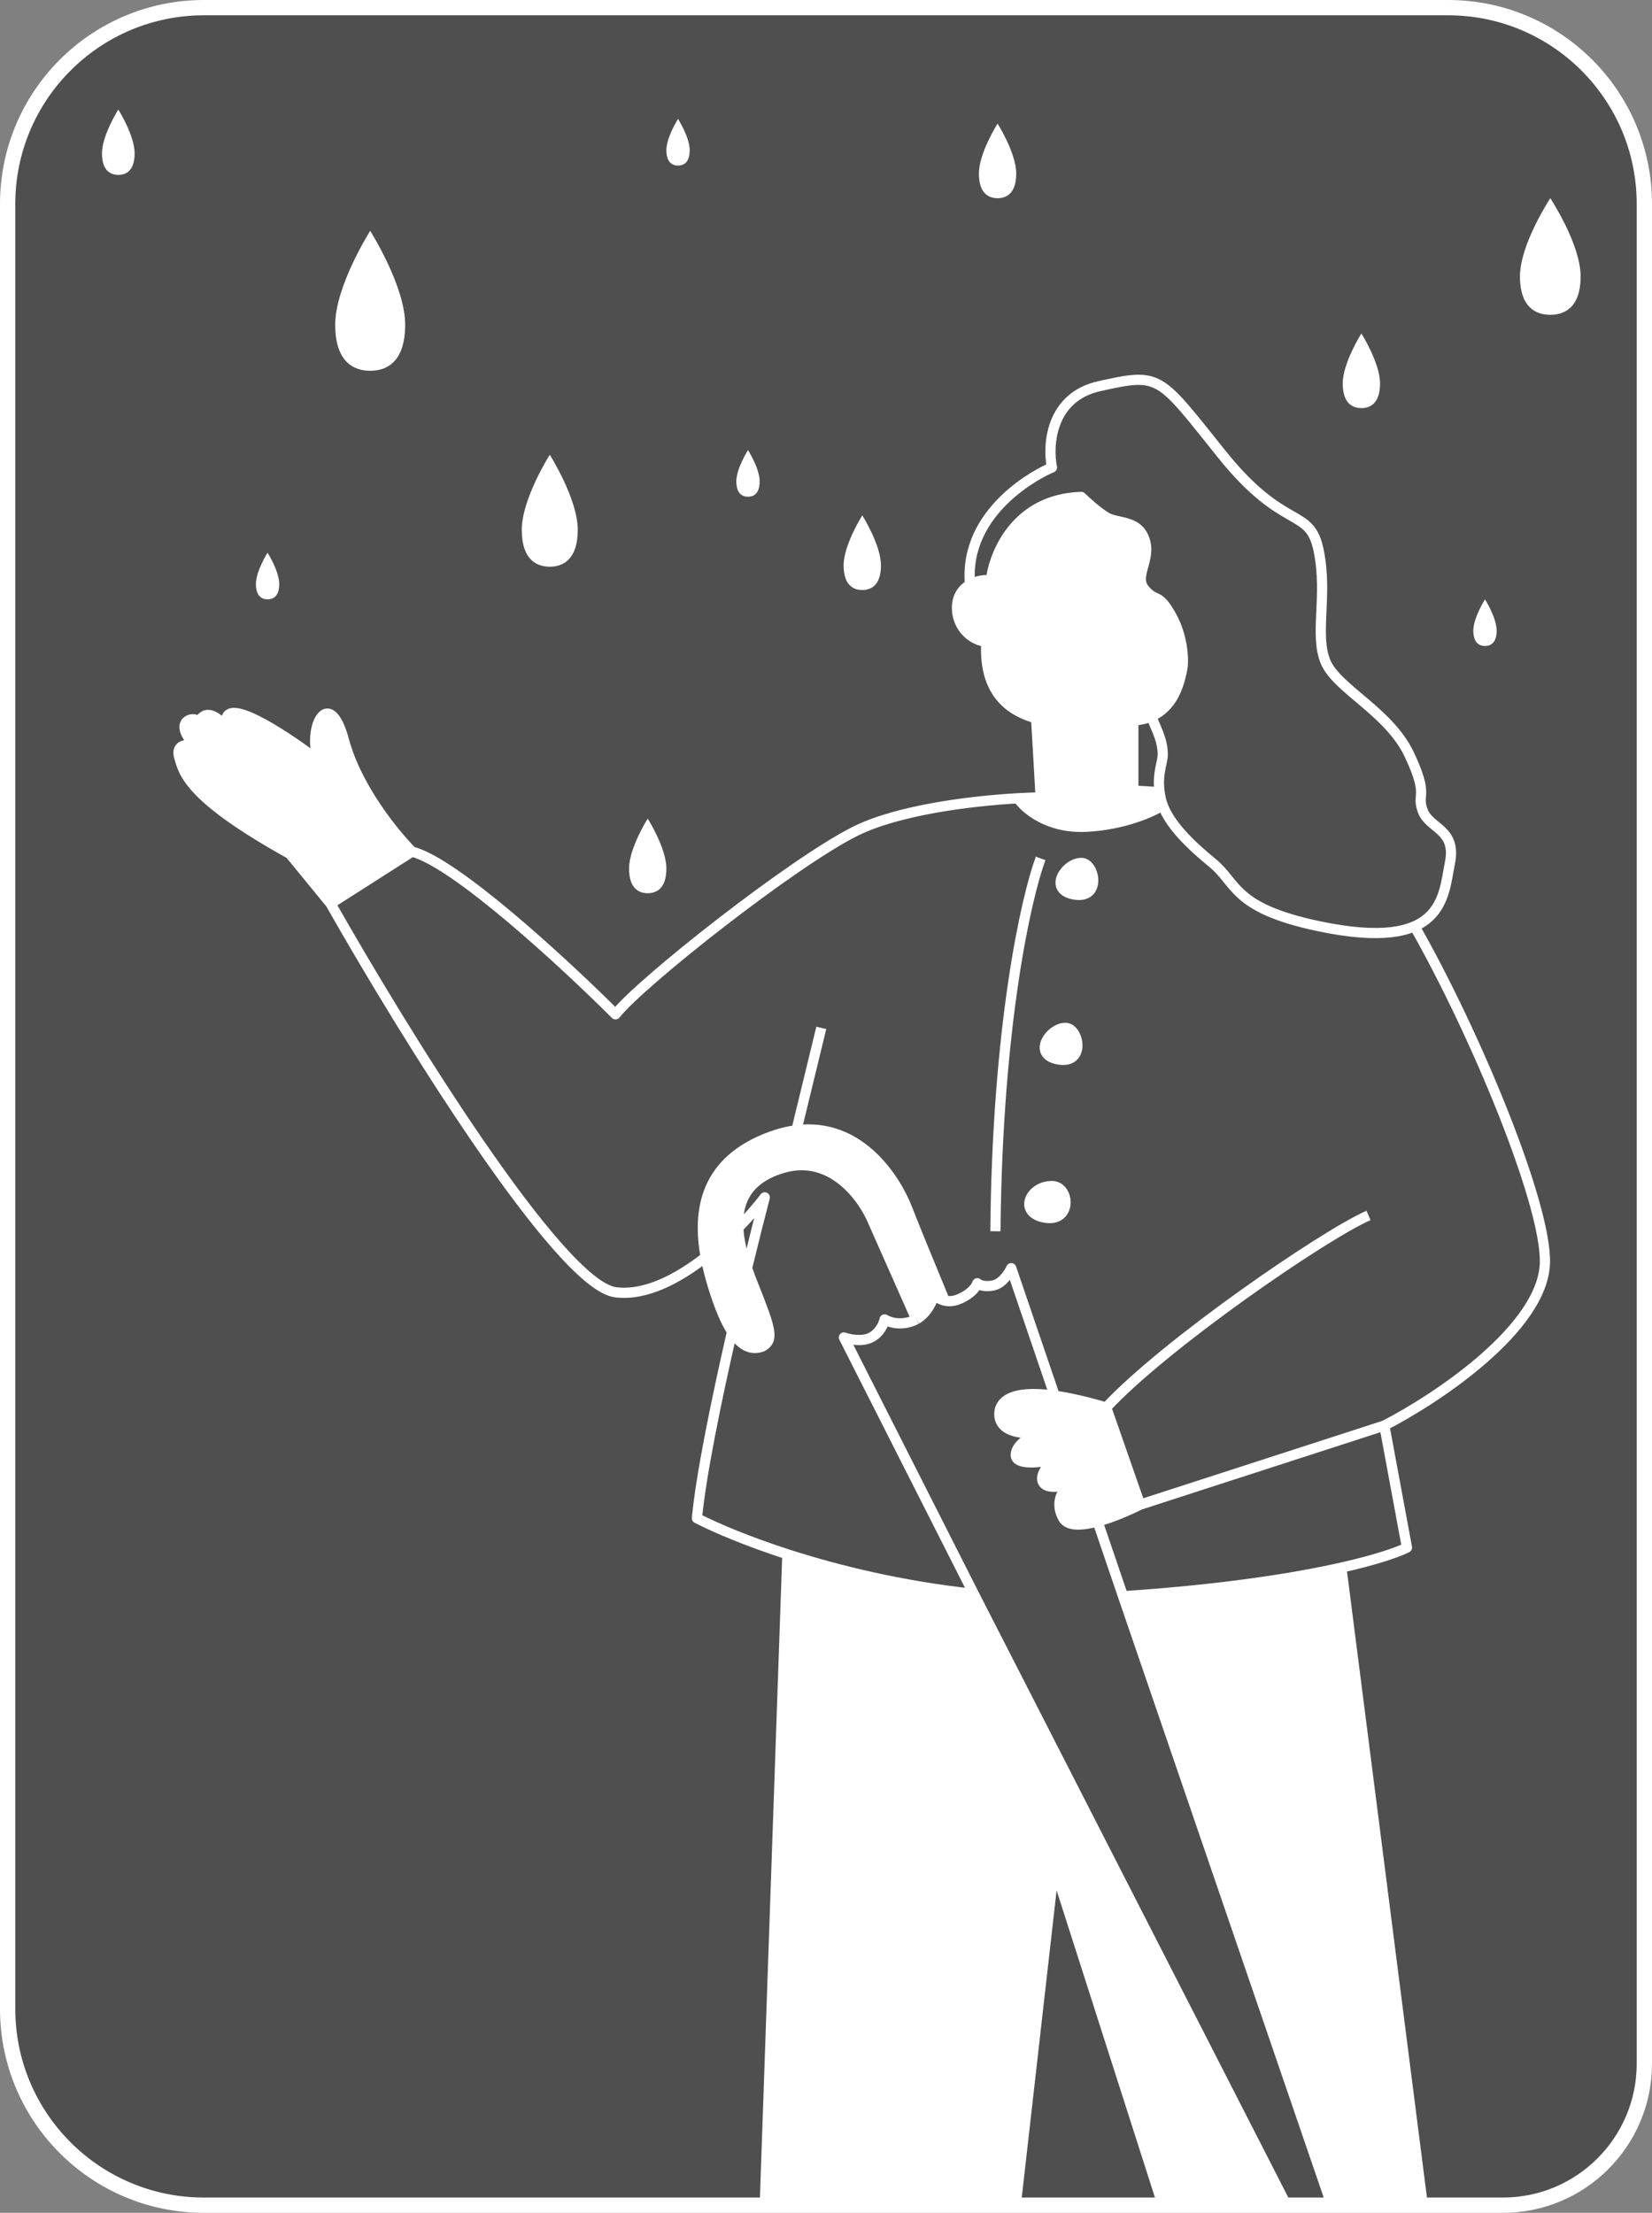 <svg width="324" height="434" viewBox="0 0 324 434" fill="none" xmlns="http://www.w3.org/2000/svg">
<rect x="0" y="0" width="324" height="434" fill="#808080" stroke="none"/>
<g clip-path="url(#clip0_34_3875)">
<path d="M40 1.5L284 1.5C305.263 1.5 322.5 18.737 322.5 40L322.5 81.82L322.5 404.75C322.5 420.076 310.076 432.5 294.75 432.5L40 432.5C18.737 432.5 1.5 415.263 1.5 394L1.5 371.154L1.5 40C1.5 18.737 18.737 1.5 40 1.5Z" fill="black" fill-opacity="0.38" stroke="white" stroke-width="3"/>
<path d="M206.313 232.619C209.861 232.619 210.305 239.71 204.983 238.823C199.661 237.937 201.878 232.619 206.313 232.619Z" fill="white"/>
<path d="M208.974 201.596C211.635 201.596 212.966 208.687 207.644 207.801C202.322 206.914 205.87 201.596 208.974 201.596Z" fill="white"/>
<path d="M212.079 169.244C214.739 169.244 216.07 176.335 210.748 175.449C205.426 174.562 208.974 169.244 212.079 169.244Z" fill="white"/>
<path d="M203.205 140.895C203.5 145.917 204.096 156.037 204.096 156.392C202.962 156.413 201.17 156.476 199.661 156.561C200.992 158.573 205.518 162.508 212.966 162.153C220.413 161.799 226.121 159.197 228.044 157.941C227.852 157.43 227.703 156.918 227.601 156.406C227.53 156.05 227.473 155.709 227.429 155.381C225.507 155.23 223.763 155.126 222.275 155.062V141.338C223.638 141.229 224.813 140.934 225.827 140.489C229.785 138.754 231.284 134.745 231.955 130.688C232.129 129.067 231.944 124.849 229.818 120.938C227.161 116.049 226.714 118.279 224.496 115.62C222.279 112.96 225.827 109.858 224.496 105.87C223.166 101.881 219.174 102.767 216.957 101.438C215.183 100.374 212.963 98.345 212.075 97.463C199.302 97.818 194.926 108.543 194.335 113.861C192.122 113.42 187.689 114.747 187.687 119.179C187.685 123.611 191.378 125.827 193.448 125.827C192.738 137.172 199.657 139.861 203.205 140.895Z" fill="white"/>
<path d="M80.805 167.028C77.405 163.631 69.984 154.531 67.5 145.313C64.396 133.79 59.961 143.54 62.622 149.301C56.856 144.869 45.148 136.981 44.439 140.881C44.439 141.944 45.03 143.392 45.326 143.983C44.291 142.358 41.778 139.374 40.004 140.438C39.444 140.773 39.252 141.177 39.289 141.595C40.178 142.219 40.932 143.259 41.334 143.983C40.525 143.477 39.369 142.501 39.289 141.595C38.545 141.072 37.707 140.84 36.899 141.324C35.125 142.388 37.047 145.017 38.23 146.199C36.899 145.903 34.415 145.933 35.125 148.415C36.012 151.517 36.899 156.392 56.856 167.471L64.839 177.221L80.805 167.028Z" fill="white"/>
<path d="M223.609 295.107L216.957 276.05C212.843 274.841 209.527 274.114 206.856 273.738C194.844 272.05 195.89 277.487 196.113 278.266C197 281.368 201.878 281.221 204.096 280.925C202.47 281.516 199.217 283.23 199.217 285.357C199.217 287.484 204.243 286.834 206.757 286.243C205.722 287.13 203.83 289.257 204.539 290.675C205.249 292.093 208.087 291.561 209.861 291.118C208.531 292.005 206.735 294.627 208.531 297.766C209.448 299.37 212.182 299.236 215.264 298.407C218.143 297.631 221.324 296.249 223.609 295.107Z" fill="white"/>
<path d="M153.537 229.073C163.117 226.237 169.355 234.982 171.277 239.71L179.718 258.766C181.921 257.437 182.808 255.221 183.251 253.891C183.582 254.303 184.289 254.863 185.282 255.092C182.376 248.07 179.12 240.144 177.93 237.05C175.95 231.907 169.022 220.052 156.198 221.668C154.658 221.862 153.032 222.251 151.32 222.869C138.141 227.624 136.747 237.513 138.408 246.554C138.759 248.465 139.247 250.339 139.789 252.118C141.041 256.23 142.293 259.188 143.575 261.166C145.47 264.093 147.429 264.878 149.546 264.084C151.763 262.755 151.32 260.982 147.772 252.118C147.328 251.009 146.898 249.872 146.508 248.724C145.606 246.064 144.923 243.349 144.795 240.793C144.538 235.644 146.536 231.146 153.537 229.073Z" fill="white"/>
<path d="M154.424 304.835L149.989 432.492H199.217L206.757 366.015L228.044 432.492H252.312L190.987 312.606C177.004 311.12 164.376 308.047 154.424 304.835Z" fill="white"/>
<path d="M261.182 432.492H279.046L263.08 307.453C253.816 309.542 239.762 311.769 220.261 313.069L261.182 432.492Z" fill="white"/>
<path d="M80.805 167.028C89.32 169.156 110.963 189.187 120.72 198.937C125.598 192.733 155.312 169.244 167.73 163.04C176.227 158.794 190.737 157.063 199.661 156.561M80.805 167.028C77.405 163.631 69.984 154.531 67.5 145.313C64.396 133.79 59.961 143.54 62.622 149.301C56.856 144.869 45.148 136.981 44.439 140.881C44.439 141.944 45.03 143.392 45.326 143.983C44.291 142.358 41.778 139.374 40.004 140.438C39.444 140.773 39.252 141.177 39.289 141.595M80.805 167.028L64.839 177.221M64.839 177.221L56.856 167.471C36.899 156.392 36.012 151.517 35.125 148.415C34.415 145.933 36.899 145.903 38.23 146.199C37.047 145.017 35.125 142.388 36.899 141.324C37.707 140.84 38.545 141.072 39.289 141.595M64.839 177.221C78.883 202.039 109.721 252.03 120.72 253.448C126.522 254.196 132.909 250.866 138.408 246.554M271.507 279.596L275.942 303.527C274.013 304.491 269.81 305.935 263.08 307.453M271.507 279.596C281.855 274.278 302.64 260.45 302.995 247.687C303.312 236.269 289.47 202.811 277.423 181.669M271.507 279.596L223.609 295.107M223.609 295.107L216.957 276.05M223.609 295.107C221.324 296.249 218.143 297.631 215.264 298.407M216.957 276.05C228.488 263.641 259.532 242.28 268.402 238.38M216.957 276.05C212.843 274.841 209.527 274.114 206.856 273.738M60.847 151.96C60.256 152.994 59.428 155.949 60.847 159.494M190.247 114.654C188.917 100.046 204.092 92.574 206.313 91.688C205.426 87.256 206.047 77.861 215.626 75.734C227.601 73.074 227.157 73.518 239.575 89.029C251.993 104.54 256.871 99.222 258.645 108.085C260.419 116.949 257.758 124.483 259.976 129.801C262.193 135.119 272.394 139.537 276.385 147.972C280.376 156.406 277.716 155.506 279.046 159.051C280.376 162.596 285.698 162.596 284.368 169.244C283.037 175.892 283.214 186.822 258.645 181.653C241.793 178.108 242.676 173.233 237.801 169.244C233.488 165.715 229.517 161.861 228.044 157.941M225.827 140.489C224.813 140.934 223.638 141.229 222.275 141.338V155.062C223.763 155.126 225.507 155.23 227.429 155.381M225.827 140.489C226.418 142.392 228.044 144.869 228.044 147.972C228.044 149.653 226.918 151.616 227.429 155.381M225.827 140.489C229.785 138.754 231.284 134.745 231.955 130.688C232.129 129.067 231.944 124.849 229.818 120.938C227.161 116.049 226.714 118.279 224.496 115.62C222.279 112.96 225.827 109.858 224.496 105.87C223.166 101.881 219.174 102.767 216.957 101.438C215.183 100.374 212.963 98.345 212.075 97.463C199.302 97.818 194.926 108.543 194.335 113.861C192.122 113.42 187.689 114.747 187.687 119.179C187.685 123.611 191.378 125.827 193.448 125.827C192.738 137.172 199.657 139.861 203.205 140.895C203.5 145.917 204.096 156.037 204.096 156.392C202.962 156.413 201.17 156.476 199.661 156.561M227.429 155.381C227.473 155.709 227.53 156.05 227.601 156.406C227.703 156.918 227.852 157.43 228.044 157.941M154.424 304.835C146.686 302.337 140.566 299.754 136.685 297.766C137.495 289.267 140.462 274.782 143.575 261.166M154.424 304.835L149.989 432.492H199.217L206.757 366.015L228.044 432.492M154.424 304.835C164.376 308.047 177.004 311.12 190.987 312.606M228.044 432.492H279.046M228.044 432.492H252.312M279.046 432.492L263.08 307.453M279.046 432.492H261.182M263.08 307.453C253.816 309.542 239.762 311.769 220.261 313.069M138.408 246.554C138.759 248.465 139.247 250.339 139.789 252.119C141.041 256.23 142.293 259.188 143.575 261.166M138.408 246.554C136.747 237.513 138.141 227.624 151.32 222.869C153.032 222.251 154.658 221.862 156.198 221.668M144.795 240.793C146.916 238.625 148.699 236.529 149.989 234.835C149.033 238.509 147.818 243.328 146.508 248.724M144.795 240.793C144.538 235.644 146.536 231.146 153.537 229.073C163.117 226.237 169.355 234.982 171.277 239.71L179.718 258.766M144.795 240.793C144.923 243.349 145.606 246.064 146.508 248.724M146.508 248.724C146.898 249.872 147.328 251.009 147.772 252.119C151.32 260.982 151.763 262.755 149.546 264.084C147.429 264.878 145.47 264.093 143.575 261.166M179.718 258.766C176.891 260.184 174.391 259.357 173.495 258.766C173.347 259.566 172.608 261.395 170.834 262.312C169.06 263.228 166.547 262.693 165.512 262.312L190.987 312.606M179.718 258.766C181.921 257.437 182.808 255.221 183.251 253.891C183.582 254.303 184.289 254.863 185.282 255.092M261.182 432.492H252.312M261.182 432.492L220.261 313.069M252.312 432.492L190.987 312.606M185.282 255.092C186.068 255.273 187.033 255.248 188.13 254.778C190.613 253.714 191.53 252.266 191.678 251.675C191.974 251.971 193.008 252.473 194.782 252.119C196.556 251.764 197.887 249.708 198.33 248.724L206.856 273.738M185.282 255.092C182.376 248.07 179.12 240.144 177.93 237.05C175.95 231.907 169.022 220.052 156.198 221.668M206.856 273.738C194.844 272.05 195.89 277.487 196.113 278.266C197 281.368 201.878 281.221 204.096 280.925C202.47 281.516 199.217 283.23 199.217 285.357C199.217 287.484 204.243 286.834 206.757 286.243C205.722 287.13 203.83 289.257 204.539 290.675C205.249 292.093 208.087 291.561 209.861 291.118C208.531 292.005 206.735 294.627 208.531 297.766C209.448 299.37 212.182 299.236 215.264 298.407M215.264 298.407L220.261 313.069M199.661 156.561C200.992 158.573 205.518 162.508 212.966 162.153C220.413 161.799 226.121 159.197 228.044 157.941M204.096 168.358C201.287 175.892 195.581 201.064 195.226 241.482M161.077 201.596L156.198 221.668M39.289 141.595C40.178 142.219 40.932 143.259 41.334 143.983C40.525 143.477 39.369 142.501 39.289 141.595ZM212.079 169.244C214.739 169.244 216.07 176.335 210.748 175.449C205.426 174.562 208.974 169.244 212.079 169.244ZM208.974 201.596C211.635 201.596 212.966 208.687 207.644 207.801C202.322 206.914 205.87 201.596 208.974 201.596ZM206.313 232.619C209.861 232.619 210.305 239.71 204.983 238.823C199.661 237.937 201.878 232.619 206.313 232.619Z" stroke="white" stroke-width="2" stroke-linejoin="round"/>
<path d="M113.312 103.905C113.312 109.967 110.209 111.145 107.823 111.145C105.436 111.145 102.334 109.967 102.334 103.905C102.334 97.842 107.823 89.189 107.823 89.189C107.823 89.189 113.312 97.842 113.312 103.905Z" fill="white"/>
<path d="M79.465 63.671C79.465 71.25 75.587 72.722 72.603 72.722C69.62 72.722 65.742 71.25 65.742 63.671C65.742 56.093 72.603 45.277 72.603 45.277C72.603 45.277 79.465 56.093 79.465 63.671Z" fill="white"/>
<path d="M310 54.201C310 60.517 306.639 61.744 304.054 61.744C301.468 61.744 298.107 60.517 298.107 54.201C298.107 47.886 304.054 38.873 304.054 38.873C304.054 38.873 310 47.886 310 54.201Z" fill="white"/>
<path d="M135.267 29.453C135.267 31.98 133.975 32.471 132.98 32.471C131.986 32.471 130.693 31.98 130.693 29.453C130.693 26.927 132.98 23.322 132.98 23.322C132.98 23.322 135.267 26.927 135.267 29.453Z" fill="white"/>
<path d="M148.99 94.405C148.99 96.931 147.697 97.422 146.703 97.422C145.709 97.422 144.416 96.931 144.416 94.405C144.416 91.879 146.703 88.273 146.703 88.273C146.703 88.273 148.99 91.879 148.99 94.405Z" fill="white"/>
<path d="M293.533 123.68C293.533 126.206 292.24 126.697 291.246 126.697C290.252 126.697 288.959 126.206 288.959 123.68C288.959 121.154 291.246 117.549 291.246 117.549C291.246 117.549 293.533 121.154 293.533 123.68Z" fill="white"/>
<path d="M54.764 114.532C54.764 117.058 53.471 117.549 52.477 117.549C51.482 117.549 50.19 117.058 50.19 114.532C50.19 112.005 52.477 108.4 52.477 108.4C52.477 108.4 54.764 112.005 54.764 114.532Z" fill="white"/>
<path d="M172.776 110.892C172.776 114.934 170.707 115.719 169.116 115.719C167.525 115.719 165.457 114.934 165.457 110.892C165.457 106.85 169.116 101.082 169.116 101.082C169.116 101.082 172.776 106.85 172.776 110.892Z" fill="white"/>
<path d="M199.307 34.046C199.307 38.088 197.239 38.874 195.648 38.874C194.057 38.874 191.988 38.088 191.988 34.046C191.988 30.004 195.648 24.236 195.648 24.236C195.648 24.236 199.307 30.004 199.307 34.046Z" fill="white"/>
<path d="M130.694 170.357C130.694 174.399 128.625 175.184 127.034 175.184C125.443 175.184 123.375 174.399 123.375 170.357C123.375 166.315 127.034 160.547 127.034 160.547C127.034 160.547 130.694 166.315 130.694 170.357Z" fill="white"/>
<path d="M270.662 75.214C270.662 79.256 268.594 80.041 267.003 80.041C265.412 80.041 263.344 79.256 263.344 75.214C263.344 71.172 267.003 65.404 267.003 65.404C267.003 65.404 270.662 71.172 270.662 75.214Z" fill="white"/>
<path d="M26.404 30.076C26.404 33.613 24.594 34.3 23.202 34.3C21.81 34.3 20 33.613 20 30.076C20 26.539 23.202 21.492 23.202 21.492C23.202 21.492 26.404 26.539 26.404 30.076Z" fill="white"/>
</g>
<defs>
<clipPath id="clip0_34_3875">
<rect width="324" height="434" fill="white"/>
</clipPath>
</defs>
</svg>
